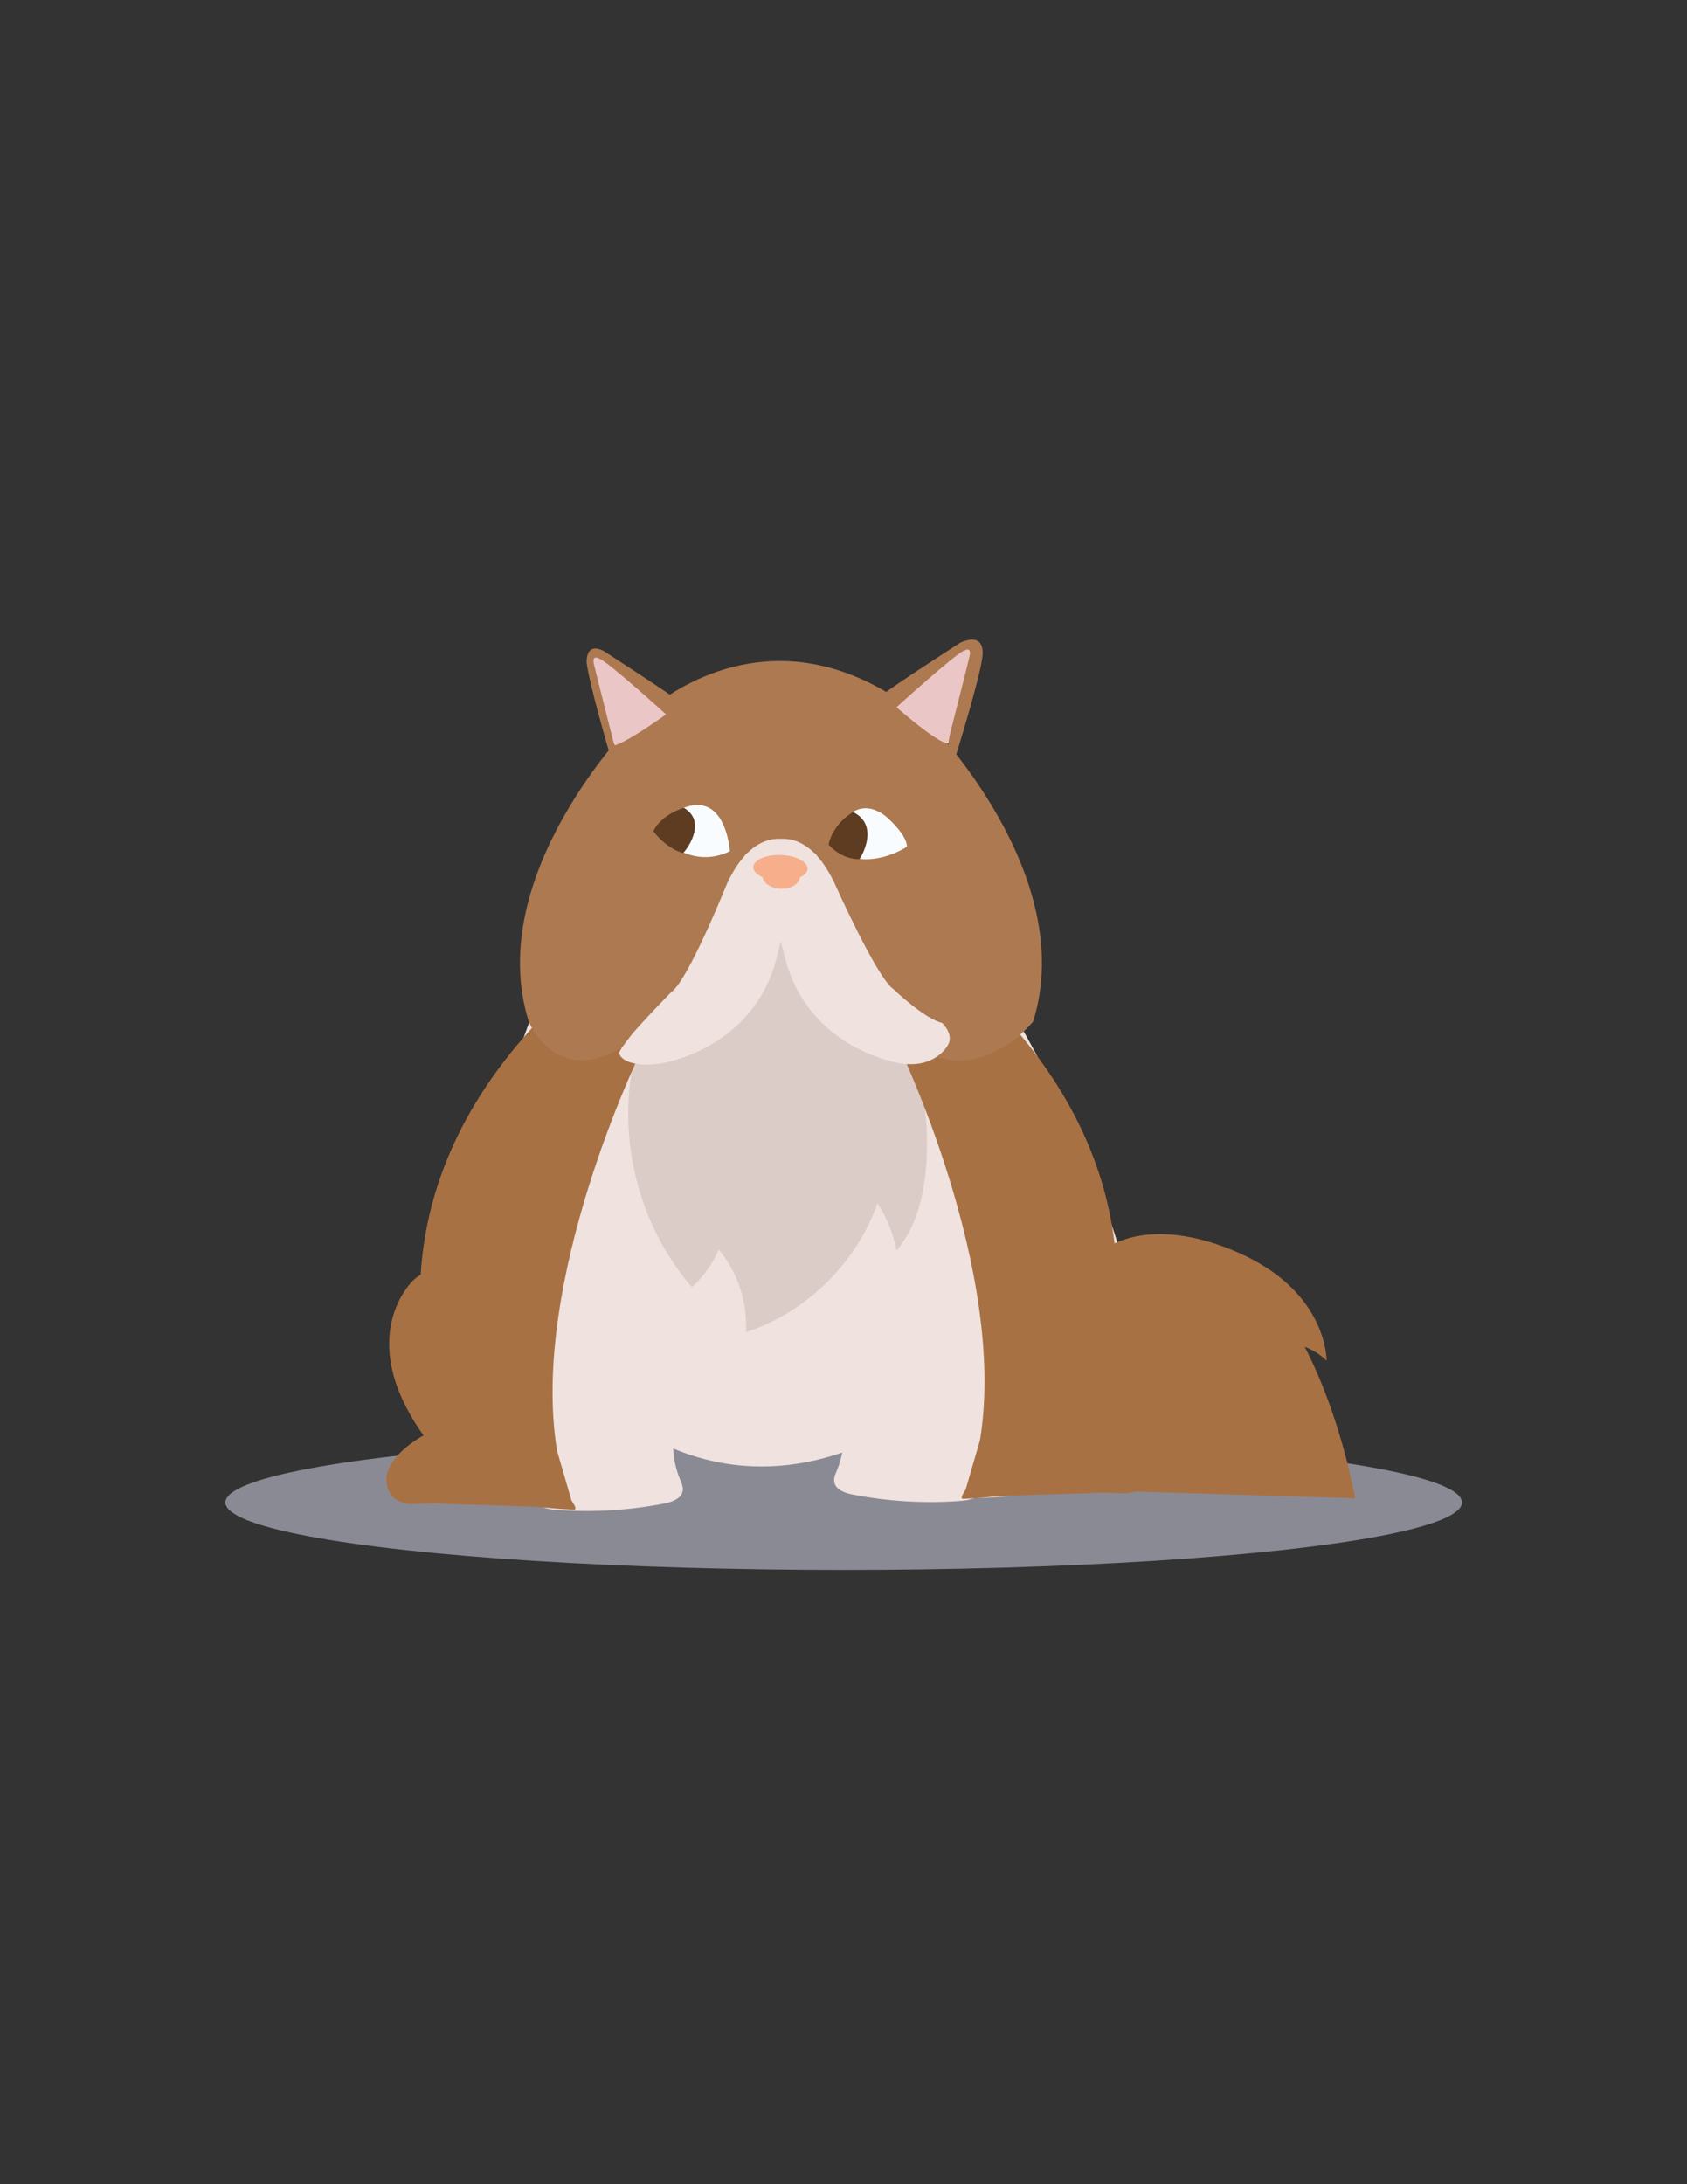 <?xml version="1.0" encoding="utf-8"?>
<!-- Generator: Adobe Illustrator 16.0.0, SVG Export Plug-In . SVG Version: 6.00 Build 0)  -->
<!DOCTYPE svg PUBLIC "-//W3C//DTD SVG 1.1//EN" "http://www.w3.org/Graphics/SVG/1.1/DTD/svg11.dtd">
<svg version="1.1" id="Layer_1" xmlns="http://www.w3.org/2000/svg" xmlns:xlink="http://www.w3.org/1999/xlink" x="0px" y="0px"
	 width="612px" height="792px" viewBox="0 0 612 792" enable-background="new 0 0 612 792" xml:space="preserve">
<rect x="0" y="0" width="612" height="792" fill="#333333" stroke="none"/>
<g>
	<ellipse opacity="0.59" fill="#C6C6D8" cx="306.061" cy="544.791" rx="224.292" ry="24.477"/>
	<path fill="#EFE2DF" d="M367.152,366.693c-3.073-28.294-84.196-32.94-93.879-33.395l-0.003-0.041c0,0-0.171,0.006-0.473,0.021
		c-0.304-0.014-0.475-0.021-0.475-0.021l-0.002,0.041c-9.684,0.455-74.631,2.413-77.705,30.708c0,0-36.157,87.643-23.895,133.617
		c0,0-30.132,45.852,22.063,45.528c0.678,1.042,1.547,1.949,2.67,2.644c2.107,1.306,4.679,1.573,7.152,1.746
		c12.832,0.899,25.782,0.1,38.407-2.369c2.857-0.559,6.279-1.798,6.671-4.682c0.191-1.404-0.449-2.771-0.993-4.081
		c-1.472-3.546-2.28-7.343-2.492-11.176c13.878,5.806,35.036,10.44,61.333,1.474c-0.428,2.207-1.054,4.373-1.916,6.451
		c-0.544,1.311-1.184,2.676-0.992,4.082c0.393,2.883,3.815,4.123,6.67,4.68c12.625,2.469,25.573,3.27,38.406,2.371
		c1.999-0.141,4.046-0.371,5.877-1.131c53.01,0.262,56.904-38.545,56.904-38.545C422.745,458.642,367.152,366.693,367.152,366.693z"
		/>
	<path fill="#DCCCC7" d="M229.895,384.72c-6.074,28.609,1.969,59.868,21.097,81.993c4.187-3.764,7.546-8.445,9.768-13.617
		c6.896,8.27,10.486,19.223,9.825,29.971c21.906-7.2,40.064-24.975,47.732-46.723c3.426,5.17,5.794,11.038,6.913,17.139
		c9.244-11.072,11.251-26.457,11.025-40.879c-0.207-13.208-2.633-27.69-12.695-36.244c-9.24-7.854-22.382-8.605-34.502-8.984
		c-18.572-0.579-38.396-0.837-54.128,9.052c-3.829,2.405-7.7,6.833-5.791,10.932"/>
	<path fill="#A87144" d="M202.084,526.064c-10.087-61.581,30.083-144.015,30.083-144.015l-36.524-12.145
		c-30.359,32.078-41.294,64.333-43.037,92.246c-0.893,0.582-1.775,1.25-2.636,2.042c0,0-22.026,20.19,3.67,56.289
		c0,0-19.93,10.544-11.365,22.168c0,0,1.465,1.788,5.527,2.602c2.545,0.509,7.492-0.555,15.767,0.163c0,0,28.834,0.656,34.95,1.3
		c4.041,0.425,6.941,0.57,8.483,0.622c0.239,0.02,0.477,0.018,0.716,0.02c0.349,0.008,0.554,0.009,0.554,0.009
		c1.113-0.058,0.077-1.702-0.965-3.316L202.084,526.064z"/>
	<path fill="#A87144" d="M355.525,522.164c10.087-61.582-30.08-144.016-30.08-144.016l7.828-15.93
		c-1.636-6.431,28.694,3.786,28.694,3.786c30.358,32.078,41.294,64.332,43.039,92.246c0.893,0.581,1.772,1.248,2.635,2.041
		c0,0,22.025,20.19-3.671,56.289c0,0,19.932,10.544,11.364,22.169c0,0-1.463,1.788-5.526,2.601
		c-2.546,0.509-7.493-0.555-15.768,0.162c0,0-28.833,0.656-34.948,1.301c-4.041,0.426-6.942,0.571-8.485,0.621
		c-0.236,0.021-0.476,0.019-0.713,0.021c-0.349,0.008-0.554,0.009-0.554,0.009c-1.115-0.059-0.079-1.702,0.962-3.316
		L355.525,522.164z"/>
	<path fill="#A87144" d="M364.808,539.398l126.79,3.901c0,0-21.476-126.687-95.254-84.526
		c-18.207,10.402-24.384,53.317-24.384,53.317L364.808,539.398z"/>
	<path fill="#A87144" d="M400.965,452.66c12.414-7.66,28.55-5.829,42.261-0.857c9.369,3.397,18.375,8.218,25.446,15.237
		s12.09,16.405,12.621,26.356c-9.71-9.369-26.982-9.228-36.538,0.299"/>
</g>
<g>
	<g>
		<path fill="#AD7951" d="M337.172,262.168c-44.216-37.638-81.937-19.028-97.143-8.286c-3.624,2.3-7.17,5.04-10.596,8.286
			c0,0-54.325,55.085-37.61,108.272c0,0,17.932,44.524,66.104-25.074c0,0,7.082-34.061,25.375-37.737
			c18.292,3.676,25.376,37.737,25.376,37.737c30.097,69.9,66.104,25.074,66.104,25.074
			C391.497,317.253,337.172,262.168,337.172,262.168z"/>
		<path fill="#DCCCC7" d="M251.67,372.938c0,0,21.135,19.51,67.741,2.167l-31.431-48.231l-25.473,6.503L251.67,372.938z"/>
		<path fill="#EFE2DF" d="M341.76,370.916c-6.461-1.521-17.667-12.253-17.667-12.253c-6.078-4.178-21.371-38.463-21.371-38.463
			c-2.063-4.347-4.246-7.597-6.463-10.008l0.038-0.155c0,0-0.473-0.467-1.317-1.136c-4.004-3.762-8.063-4.913-11.711-4.761
			c-3.646-0.152-7.705,0.999-11.71,4.761c-0.845,0.669-1.317,1.136-1.317,1.136l0.041,0.155c-2.218,2.412-4.401,5.662-6.467,10.008
			c0,0-14.142,35.292-20.218,39.471c0,0-6.648,6.647-13.901,14.806c0,0-3.625,4.533-4.834,6.646
			c-1.158,2.027,3.336,6.319,15.02,4.468c0,0,33.621-4.892,41.979-38.704l1.408-5.433l1.409,5.433
			c8.357,33.812,41.98,38.704,41.98,38.704c11.681,1.852,16.828-5.288,17.613-7.486C345.58,374.439,341.76,370.916,341.76,370.916z"
			/>
	</g>
	<g>
		<path fill="#EBC6C6" d="M221.374,270.417c-0.482-0.179-6.814-28.442-6.814-28.442s-1.626-4.783,0.58-5.376
			c0,0,5.151,1.487,6.764,2.633l23.714,16.949C245.617,256.179,224.727,271.663,221.374,270.417z"/>
		<path fill="#AD7951" d="M220.866,272.244c0,0-6.707-22.775-8.021-31.663c0,0-0.77-7.916,5.992-4.62
			c0,0,24.793,15.945,28.313,18.943l-4.082,5.435c0,0-23.434-21.31-25.803-21.56c0,0-2.511-1.522-1.855,1.846
			c0.22,1.129,7.232,28.764,7.232,28.764S224.996,273.993,220.866,272.244z"/>
	</g>
	<g>
		<path fill="#EBC6C6" d="M344.283,269.479c0.483-0.179,8.354-30.41,8.354-30.41s1.625-4.784-0.58-5.376c0,0-5.15,1.486-6.765,2.632
			l-23.712,16.949C321.581,253.273,340.931,270.725,344.283,269.479z"/>
		<path fill="#AD7951" d="M346.556,274.654c0,0,8.402-26.828,9.717-35.716c0,0,2.272-10.349-7.912-5.883
			c0,0-24.796,15.945-28.315,18.942l4.081,5.435c0,0,23.436-21.31,25.804-21.56c0,0,2.513-1.522,1.857,1.846
			c-0.222,1.13-7.233,28.766-7.233,28.766S342.427,276.402,346.556,274.654z"/>
	</g>
	<path fill="#F7AE8B" d="M292.939,315.026c0.082-2.586-4.251-4.822-9.679-4.994c-5.426-0.17-9.892,1.788-9.974,4.375
		c-0.044,1.421,1.273,2.721,3.342,3.646c0.342,2.262,3.132,4.1,6.622,4.209c3.673,0.116,6.707-1.725,6.94-4.14
		C291.848,317.338,292.902,316.258,292.939,315.026z"/>
	<g>
		<path fill="#F8FCFF" d="M237.325,301.403c0,0,12.101,14.765,27.454,7.245c0,0-1.335-21.608-16.698-15.742
			C247.357,293.182,238.804,297.029,237.325,301.403z"/>
		<path fill="#5E3C21" d="M247.764,309.307c0.318,0.089,9.466-11.001,0.317-16.4c0,0-8.102,2.326-11.062,8.464
			C237.02,301.37,241.274,307.486,247.764,309.307z"/>
	</g>
	<g>
		<path fill="#F8FCFF" d="M329.03,306.994c0,0-15.765,10.764-28.381-0.772c0,0,7.358-20.36,20.45-10.408
			C321.716,296.283,328.844,302.38,329.03,306.994z"/>
		<path fill="#5E3C21" d="M311.732,311.529c0.331-0.004,7.81-12.288-2.362-17.123c0,0-7.02,4.041-8.813,11.833
			C300.558,306.239,304.993,311.618,311.732,311.529z"/>
	</g>
</g>
</svg>
